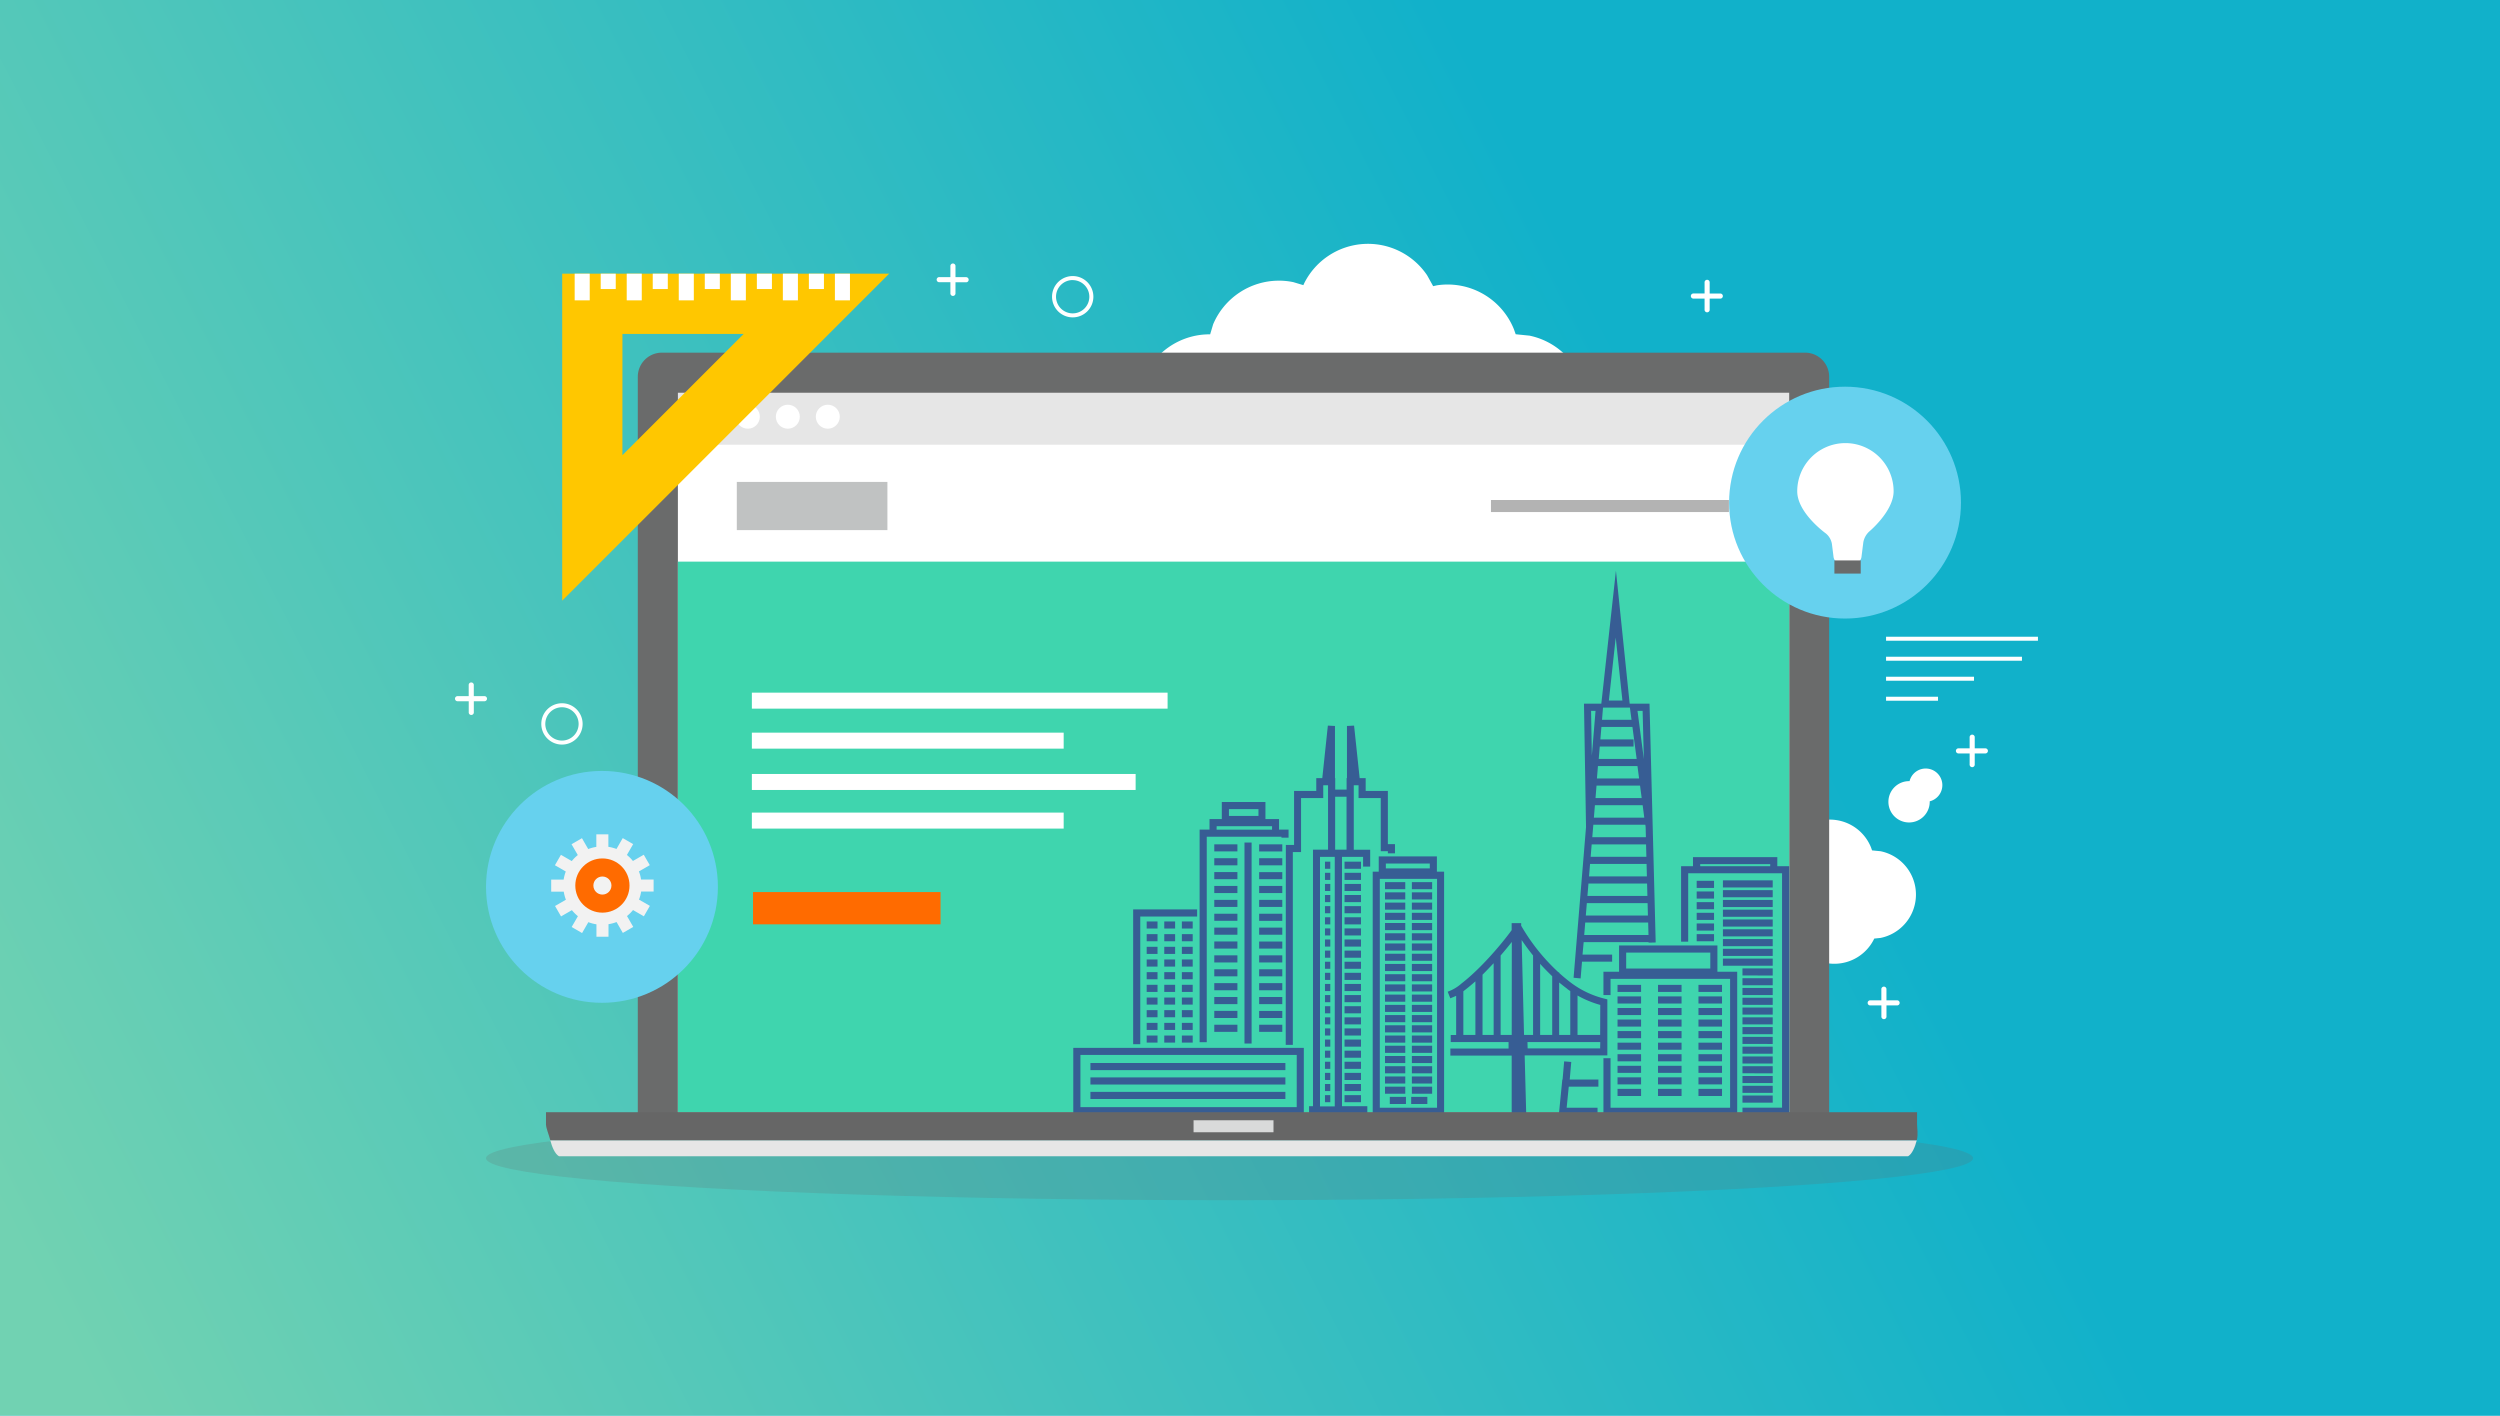 <svg xmlns="http://www.w3.org/2000/svg" viewBox="0 0 830 470"><defs><linearGradient id="linear-gradient" x1="18.621" y1="-1667.621" x2="560.661" y2="-1390.541" gradientTransform="matrix(1 0 0 -1 0 -1230)" gradientUnits="userSpaceOnUse"><stop offset="0" stop-color="#b9e793"/><stop offset="1" stop-color="#1cb1bb"/></linearGradient></defs><g id="websites"><path fill="#00b3e3" d="M0 0h830v470H0z"/><path opacity=".61" fill="url(#linear-gradient)" style="isolation:isolate" d="M0 0h830v470H0z"/><path d="M451.92 180.09a23.69 23.69 0 0 1-19.65-10.44l-.77-1.25-.72.34a23.69 23.69 0 0 1-28.86-8.58l-1.14-1.88-4.19-.43a23.69 23.69 0 0 1 4.78-46.85h.4l1-3.35a23.72 23.72 0 0 1 21.83-14.47 23.09 23.09 0 0 1 4.78.49l3.33 1 .37-.8a23.68 23.68 0 0 1 40.73-2.47l2 3.61 1.23-.28a23.73 23.73 0 0 1 25.59 14.6l.58 1.64 4.56.46a23.7 23.7 0 0 1 0 46.42l-3.43.35-.15.33a23.72 23.72 0 0 1-30.45 11.31L472 169l-.41.67a23.67 23.67 0 0 1-19.67 10.42zm137.76 145.2a14.68 14.68 0 0 1-12.18-6.47l-.5-.82-.45.21a14.69 14.69 0 0 1-17.89-5.32l-.71-1.17-2.59-.26a14.68 14.68 0 0 1 3-29.07h.25l.64-2.08a14.7 14.7 0 0 1 13.53-9 14.31 14.31 0 0 1 3 .3l2.07.64.23-.5a14.68 14.68 0 0 1 25.25-1.53l1.22 2.24.76-.18a14.71 14.71 0 0 1 15.86 9.05l.36 1 2.83.28a14.69 14.69 0 0 1 0 28.78l-2.12.22-.09.21a14.7 14.7 0 0 1-18.87 7l-1.11-.53-.25.41a14.67 14.67 0 0 1-12.24 6.59zm36.49-113.89h50.43v1.33h-50.43zm0 6.64h45.12v1.33h-45.12zm0 6.63h29.2V226h-29.2zm0 6.64h17.25v1.33h-17.25zm33.06 17.14h-3.62v-3.61a.85.85 0 1 0-1.69 0v3.61h-3.62a.85.85 0 1 0 0 1.69h3.62v3.62a.85.85 0 1 0 1.69 0v-3.62h3.62a.85.85 0 0 0 0-1.69zm-88-151h-3.62v-3.62a.85.85 0 1 0-1.69 0v3.61h-3.62a.85.85 0 1 0 0 1.69h3.62v3.62a.85.85 0 1 0 1.69 0v-3.61h3.62a.85.85 0 0 0 0-1.69zM320.84 92h-3.62v-3.58a.85.85 0 1 0-1.69 0V92h-3.62a.85.85 0 1 0 0 1.69h3.62v3.62a.85.85 0 1 0 1.69 0v-3.59h3.62a.85.85 0 0 0 0-1.69zM160.92 231.12h-3.62v-3.61a.85.85 0 1 0-1.69 0v3.61H152a.85.85 0 1 0 0 1.69h3.62v3.62a.85.85 0 1 0 1.69 0v-3.62h3.62a.85.85 0 0 0 0-1.69zm469 101h-3.62v-3.62a.85.85 0 1 0-1.69 0v3.61H621a.85.85 0 1 0 0 1.69h3.62v3.62a.85.85 0 1 0 1.69 0v-3.62h3.62a.85.85 0 0 0 0-1.69zM186.57 247.2a6.86 6.86 0 1 1 6.86-6.86 6.86 6.86 0 0 1-6.86 6.86zm0-12.39a5.53 5.53 0 1 0 5.53 5.53 5.54 5.54 0 0 0-5.53-5.53zm447.24 38.25a6.86 6.86 0 1 1 6.86-6.86 6.87 6.87 0 0 1-6.86 6.86zm0-12.39a5.525 5.525 0 1 1 0 .01zm-277.68-155.3a6.86 6.86 0 1 1 6.87-6.86 6.86 6.86 0 0 1-6.87 6.86zm0-12.39a5.53 5.53 0 1 0 5.53 5.53 5.54 5.54 0 0 0-5.53-5.51z" fill="#fff"/><ellipse cx="408.21" cy="384.54" rx="246.85" ry="13.93" fill="#65696d" opacity=".2" style="isolation:isolate"/><path d="M607.28 125.08a8 8 0 0 0-8-8H219.75a8 8 0 0 0-8 8V370.6h395.53z" fill="#6a6b6b"/><path fill="#fff" d="M225.06 146.32h368.95v222.96H225.06z"/><path fill="#e6e6e6" d="M225.06 130.39h368.95v17.25H225.06z"/><circle cx="274.83" cy="138.35" r="3.98" fill="#fff"/><circle cx="261.56" cy="138.35" r="3.98" fill="#fff"/><circle cx="248.29" cy="138.35" r="3.98" fill="#fff"/><path fill="#3fd5ae" d="M225.06 186.46h368.95v182.82H225.06z"/><path fill="#c0c2c2" d="M244.62 160h50v16h-50z"/><path fill="#b3b3b3" d="M495 166h79v4h-79z"/><path fill="#ff6b00" d="M250 296.16h62.26v10.71H250z"/><path fill="#fff" d="M249.62 229.96h138.02v5.31H249.62zm0 27h127.41v5.31H249.62zm0-13.72h103.52v5.31H249.62zm0 26.54h103.52v5.31H249.62z"/><circle cx="612.55" cy="166.87" r="38.49" fill="#66d1ee"/><path d="M628.68 163.11a16 16 0 0 0-32 0c0 7.2 9.51 14 9.51 14a5.74 5.74 0 0 1 2 3.44l.55 4.39a2.55 2.55 0 0 0 2.46 2.17h4.37A2.55 2.55 0 0 0 618 185l.62-4.95a6.4 6.4 0 0 1 1.95-3.57s8.11-6.74 8.11-13.37z" fill="#fff"/><path fill="#6a6b6b" d="M609.02 186.06h8.74v4.37h-8.74z"/><path d="M186.65 90.86v108.56L295.2 90.86zm20 20h40.25l-40.26 40.26z" fill="#ffc700"/><path fill="#fff" d="M190.79 90.86h5v8.859h-5zm8.64 0h5v5.1h-5zm8.64 0h5v8.859h-5zm8.64 0h5v5.1h-5zm8.64 0h5v8.859h-5zm8.64 0h5v5.1h-5zm8.64 0h5v8.859h-5zm8.65 0h5v5.1h-5zm8.63 0h5v8.859h-5zm8.64 0h5v5.1h-5zm8.64 0h5v8.859h-5z"/><circle cx="199.85" cy="294.44" r="38.49" fill="#66d1ee"/><path d="M217 296v-4h-4.17a11.82 11.82 0 0 0-.71-2.69l3.61-2.08-2-3.46-3.6 2.08a13 13 0 0 0-2-2l2.08-3.6-3.46-2-2.08 3.61a12.89 12.89 0 0 0-2.69-.71V277h-4v4.17a12.89 12.89 0 0 0-2.69.72l-2.08-3.61-3.46 2 2.08 3.6a13 13 0 0 0-2 2l-3.6-2.08-2 3.46 3.61 2.08a12.92 12.92 0 0 0-.71 2.69H183v4h4.17a12.871 12.871 0 0 0 .71 2.68l-3.61 2.08 2 3.46 3.6-2.08a13 13 0 0 0 2 2l-2.08 3.6 3.46 2 2.08-3.61a12.86 12.86 0 0 0 2.69.71V311h4v-4.17a12.889 12.889 0 0 0 2.68-.71l2.08 3.61 3.46-2-2.08-3.6a13 13 0 0 0 2-2l3.6 2.08 2-3.46-3.61-2.08a12.86 12.86 0 0 0 .71-2.69z" fill="#f2f2f2"/><circle cx="200" cy="294" r="9" fill="#ff6b00"/><circle cx="200" cy="294" r="3" fill="#f2f2f2"/><path fill="#375d94" d="M378.57 304.284h18.88v-2.36h-21.24v44.75h2.36v-42.39zm171.12 8.616l-2.05-79.29h-6.59l-4.56-44.15-4.85 44.15h-5.76l.68 41-4.13 50 2.34.23.46-5.56h10v-2.36h-9.83l.38-4.14h21.55v.18zm-3.34-38.35l.09 3.39h-17.8l.26-3.12.01-.09.08-.92h17.26zm-17.18-3.09l.34-4.13h15.85l.54 4.13zm16.18-35.45l.41 16-2.11-16zm-8.93-24.34l2.22 20.9h-4.49zm-4.22 23.25h8.93l.53 4.05h-9.79zm-1.08 12.92h11.22v-2.36l-11.01-.01.34-4.13h10.3l1.4 10.63h-12.59zm-.6 6.49h13.12l.54 4.13h-14zm13.98 6.5l.54 4.13h-15.33l.34-4.13zm-14.78-24.82l-1.23 14.88-.25-14.88zm-1.28 44.32h18.05l.11 4.13h-18.5zm-.54 6.5h18.76l.11 4.13h-19.21zm-.53 6.5h19.46l.11 4.13h-19.91zm-.54 6.5H547l.11 4.13h-20.62zm-.87 10.59l.34-4.13h20.89l.11 4.13zm-6.66 41.954l-.52 6.03h-.09l-1.16 11.73h12.85v-2.36h-10.25l.7-7.01h9.84v-2.36h-.44v-.01h-9.08l.51-5.82-2.36-.2zm70.77-67.8h-28v3h-3.95v25.06h2.36v-22.7h31.16v77.82H578.5v2.35h15.51v-82.52h-3.94zm-2.36 3h-23.24v-.67h23.24z"/><path d="M533.64 331.794l-.89-.23a30.93 30.93 0 0 1-11-5.15c-1.46-1.1-2.83-2.24-4.1-3.39v-.22h-.24a65.431 65.431 0 0 1-12.38-15.47v-.86h-3.16v2.34c-3.39 4.66-10.15 12.65-16.55 17.63l-.09.07a14.129 14.129 0 0 1-4.6 2.73l.87 2.2c.8-.34 1.41-.57 1.94-.83v13h-1.8v2.36h19.2v2.13h-19.32v2.36h20.36V370.1h4.83l-.52-19.71h27.45zM489.83 343.6h-4v-14.5l.89-.69.11-.09c1-.79 2-1.63 3-2.51zm6.06 0h-3.69v-20c1.23-1.23 2.44-2.5 3.64-3.77h.05zm6 0h-3.68v-26.38c1.4-1.62 2.66-3.15 3.71-4.49zm21.85-13.08a34.162 34.162 0 0 0 7.55 3.12l-.04 9.96h-7.51zm-6.1-4.33c.9.72 1.8 1.44 2.73 2.14h-.04c.33.25.67.48 1 .72v14.55h-3.69zm-6.31-6.19q1.815 2.01 3.99 4.1l.01-.02v19.52h-4zm-5.35 23.6l-.79-31.5c.98 1.43 2.24 3.2 3.79 5.12v26.38zm25.27 4.46h-24.07l-.06-2.1h24.17z" fill="#375d94"/><path d="M537.53 322.624h-5.19v7.74h2.36v-5.38h39.69v42.79H534.7v-16.45h-2.36V370.1h44.41v-47.48h-6.57v-8.73h-32.65zm2.36-6.36h27.93v5.3h-27.93zm-113.03 30.63h2.36v-64h2.73v-17.94h7.37V260.7h1.59v21.4h-5v85.15h-1.3v2.36h19.34v-2.36h-8.41v-82.78h7v3.23h2.36v-5.6h-5.45v-21.4h1.59v4.26h7.37v17.64h2.36v.71h2.36v-3.07h-2.36v-17.65h-7.37v-4.26h-2l-1.85-17.43-2.36.12v17.3h-.12v3.82h-3.78v-3.82h-.08v-17.3l-2.36-.12-1.85 17.434h-2v4.26h-7.37v17.93h-2.73zm20.19-82.37V282.1h-3.78v-17.58zm-3.91 20v82.79h-4.9v-82.84h4.9z" fill="#375d94"/><path d="M432.87 347.884h-76.54v22h76.54zm-2.36 19.69H358.7v-17.33h71.82zm27.23-83.25v5.07h-2V370.1h23.7v-80.71h-2.39v-5.07zm2.36 2.36h14.59v1.63H460.1zm17 81.09h-19v-76h19zm-96.4-61.85h3.6v2.36h-3.6zm5.84 0h3.6v2.36h-3.6zm5.84 0h3.6v2.36h-3.6zm-11.68 4.21h3.6v2.36h-3.6zm5.84 0h3.6v2.36h-3.6zm5.84 0h3.6v2.36h-3.6zm-11.68 4.21h3.6v2.36h-3.6zm5.84 0h3.6v2.36h-3.6zm5.84 0h3.6v2.36h-3.6zm-11.68 4.21h3.6v2.36h-3.6zm5.84 0h3.6v2.36h-3.6zm5.84 0h3.6v2.36h-3.6zm-11.68 4.2h3.6v2.36h-3.6zm5.84 0h3.6v2.36h-3.6zm5.84 0h3.6v2.36h-3.6zm-11.68 4.21h3.6v2.36h-3.6zm5.84 0h3.6v2.36h-3.6zm5.84 0h3.6v2.36h-3.6zm-11.68 4.21h3.6v2.36h-3.6zm5.84 0h3.6v2.36h-3.6zm5.84 0h3.6v2.36h-3.6zm-11.68 4.2h3.6v2.36h-3.6zm5.84 0h3.6v2.36h-3.6zm5.84 0h3.6v2.36h-3.6zm-11.68 4.21h3.6v2.36h-3.6zm5.84 0h3.6v2.36h-3.6zm5.84 0h3.6v2.36h-3.6zm-11.68 4.21h3.6v2.36h-3.6zm5.84 0h3.6v2.36h-3.6zm5.84 0h3.6v2.36h-3.6z" fill="#375d94"/><path fill="#375d94" d="M362.02 352.914h64.73v2.36h-64.73zm0 4.79h64.73v2.36h-64.73zm0 4.8h64.73v2.36h-64.73zm62.62-87.07v-3.5h-4.51v-5.66h-14.49v5.66h-4.08v3.5h-3.29V346h2.37v-68.2h24.8v.3h2.36v-2.67zm-16.63-6.79h9.8v2.25h-9.8zm14.31 6.8h-18.41l.02-1.14h18.39z"/><path fill="#375d94" d="M413.17 279.724h2.36v66.72h-2.36zm-10.03.59h7.68v2.36h-7.68zm0 4.61h7.68v2.36h-7.68zm0 4.61h7.68v2.36h-7.68zm0 4.6h7.68v2.36h-7.68zm0 4.61h7.68v2.36h-7.68zm0 4.61h7.68v2.36h-7.68zm0 4.61h7.68v2.36h-7.68zm0 4.61h7.68v2.36h-7.68zm0 4.6h7.68v2.36h-7.68zm0 4.61h7.68v2.36h-7.68zm0 4.61h7.68v2.36h-7.68zm0 4.61h7.68v2.36h-7.68zm0 4.61h7.68v2.36h-7.68zm0 4.6h7.68v2.36h-7.68zm14.9-59.9h7.68v2.36h-7.68zm0 4.61h7.68v2.36h-7.68zm0 4.61h7.68v2.36h-7.68zm0 4.6h7.68v2.36h-7.68zm0 4.61h7.68v2.36h-7.68zm0 4.61h7.68v2.36h-7.68zm0 4.61h7.68v2.36h-7.68zm0 4.61h7.68v2.36h-7.68zm0 4.6h7.68v2.36h-7.68zm0 4.61h7.68v2.36h-7.68zm0 4.61h7.68v2.36h-7.68zm0 4.61h7.68v2.36h-7.68zm0 4.61h7.68v2.36h-7.68zm0 4.6h7.68v2.36h-7.68zm21.85-54.14h1.77v2.36h-1.77zm6.5 0h5.46v2.36h-5.46zm-6.5 3.69h1.77v2.36h-1.77zm6.5 0h5.46v2.36h-5.46zm-6.5 3.69h1.77v2.36h-1.77zm6.5 0h5.46v2.36h-5.46zm-6.5 3.69h1.77v2.36h-1.77zm6.5 0h5.46v2.36h-5.46zm-6.5 3.69h1.77v2.36h-1.77zm6.5 0h5.46v2.36h-5.46zm-6.5 3.69h1.77v2.36h-1.77zm6.5 0h5.46v2.36h-5.46zm-6.5 3.69h1.77v2.36h-1.77zm6.5 0h5.46v2.36h-5.46zm-6.5 3.69h1.77v2.36h-1.77zm6.5 0h5.46v2.36h-5.46zm-6.5 3.69h1.77v2.36h-1.77zm6.5 0h5.46v2.36h-5.46zm-6.5 3.69h1.77v2.36h-1.77zm6.5 0h5.46v2.36h-5.46zm-6.5 3.69h1.77v2.36h-1.77zm6.5 0h5.46v2.36h-5.46zm-6.5 3.69h1.77v2.36h-1.77zm6.5 0h5.46v2.36h-5.46zm-6.5 3.7h1.77v2.36h-1.77zm6.5 0h5.46v2.36h-5.46zm-6.5 3.69h1.77v2.36h-1.77zm6.5 0h5.46v2.36h-5.46zm-6.5 3.69h1.77v2.36h-1.77zm6.5 0h5.46v2.36h-5.46zm-6.5 3.69h1.77v2.36h-1.77zm6.5 0h5.46v2.36h-5.46zm-6.5 3.69h1.77v2.36h-1.77zm6.5 0h5.46v2.36h-5.46zm-6.5 3.69h1.77v2.36h-1.77zm6.5 0h5.46v2.36h-5.46zm-6.5 3.69h1.77v2.36h-1.77zm6.5 0h5.46v2.36h-5.46zm-6.5 3.69h1.77v2.36h-1.77zm6.5 0h5.46v2.36h-5.46zm-6.5 3.69h1.77v2.36h-1.77zm6.5 0h5.46v2.36h-5.46zm-6.5 3.69h1.77v2.36h-1.77zm6.5 0h5.46v2.36h-5.46zm13.43-70.71h6.73v2.36h-6.73zm8.92 0h6.73v2.36h-6.73zm-8.92 3.4h6.73v2.36h-6.73zm8.92 0h6.73v2.36h-6.73zm-8.92 3.39h6.73v2.36h-6.73zm8.92 0h6.73v2.36h-6.73zm-8.92 3.4h6.73v2.36h-6.73zm8.92 0h6.73v2.36h-6.73zm-8.92 3.39h6.73v2.36h-6.73zm8.92 0h6.73v2.36h-6.73zm-8.92 3.4h6.73v2.36h-6.73zm8.92 0h6.73v2.36h-6.73zm-8.92 3.39h6.73v2.36h-6.73zm8.92 0h6.73v2.36h-6.73zm-8.92 3.4h6.73v2.36h-6.73zm8.92 0h6.73v2.36h-6.73zm-8.92 3.39h6.73v2.36h-6.73zm8.92 0h6.73v2.36h-6.73zm-8.92 3.4h6.73v2.36h-6.73zm8.92 0h6.73v2.36h-6.73zm-8.92 3.39h6.73v2.36h-6.73zm8.92 0h6.73v2.36h-6.73zm-8.92 3.4h6.73v2.36h-6.73zm8.92 0h6.73v2.36h-6.73zm-8.92 3.39h6.73v2.36h-6.73zm8.92 0h6.73v2.36h-6.73zm-8.92 3.4h6.73v2.36h-6.73zm8.92 0h6.73v2.36h-6.73zm-8.92 3.39h6.73v2.36h-6.73zm8.92 0h6.73v2.36h-6.73zm-8.92 3.4h6.73v2.36h-6.73zm8.92 0h6.73v2.36h-6.73zm-8.92 3.39h6.73v2.36h-6.73zm8.92 0h6.73v2.36h-6.73zm-8.92 3.4h6.73v2.36h-6.73zm8.92 0h6.73v2.36h-6.73zm-8.92 3.39h6.73v2.36h-6.73zm8.92 0h6.73v2.36h-6.73zm-8.92 3.4h6.73v2.36h-6.73zm8.92 0h6.73v2.36h-6.73zm-8.92 3.39h6.73v2.36h-6.73zm8.92 0h6.73v2.36h-6.73zm-7.33 3.4h5.37v2.36h-5.37zm7.1 0h5.37v2.36h-5.37zm68.51-37.2h7.82v2.36h-7.82zm0 3.84h7.82v2.36h-7.82zm0 3.84h7.82v2.36h-7.82zm0 3.83h7.82v2.36h-7.82zm0 3.84h7.82v2.36h-7.82zm0 3.84h7.82v2.36h-7.82zm0 3.84h7.82v2.36h-7.82zm0 3.84h7.82v2.36h-7.82zm0 3.83h7.82v2.36h-7.82zm0 3.84h7.82v2.36h-7.82zm13.44-34.54h7.82v2.36h-7.82zm0 3.84h7.82v2.36h-7.82zm0 3.84h7.82v2.36h-7.82zm0 3.83h7.82v2.36h-7.82zm0 3.84h7.82v2.36h-7.82zm0 3.84h7.82v2.36h-7.82zm0 3.84h7.82v2.36h-7.82zm0 3.84h7.82v2.36h-7.82zm0 3.83h7.82v2.36h-7.82zm0 3.84h7.82v2.36h-7.82zm13.43-34.54h7.82v2.36h-7.82zm0 3.84h7.82v2.36h-7.82zm0 3.84h7.82v2.36h-7.82zm0 3.83h7.82v2.36h-7.82zm0 3.84h7.82v2.36h-7.82zm0 3.84h7.82v2.36h-7.82zm0 3.84h7.82v2.36h-7.82zm0 3.84h7.82v2.36h-7.82zm0 3.83h7.82v2.36h-7.82zm0 3.84h7.82v2.36h-7.82zm-.59-69.08h5.76v2.36h-5.76zm0 3.54h5.76v2.36h-5.76zm0 3.54h5.76v2.36h-5.76zm0 3.55h5.76v2.36h-5.76zm0 3.54h5.76v2.36h-5.76zm0 3.54h5.76v2.36h-5.76zm8.71-17.86h16.53v2.36h-16.53zm0 3.25h16.53v2.36h-16.53zm0 3.25h16.53v2.36h-16.53zm0 3.24h16.53v2.36h-16.53zm0 3.25h16.53v2.36h-16.53zm0 3.25h16.53v2.36h-16.53zm0 3.25h16.53v2.36h-16.53zm0 3.24h16.53v2.36h-16.53zm0 3.25h16.53v2.36h-16.53zm6.49 3.25h10.04v2.36H578.5zm0 3.25h10.04v2.36H578.5zm0 3.24h10.04v2.36H578.5zm0 3.25h10.04v2.36H578.5zm0 3.25h10.04v2.36H578.5zm0 3.25h10.04v2.36H578.5zm0 3.24h10.04v2.36H578.5zm0 3.25h10.04v2.36H578.5zm0 3.25h10.04v2.36H578.5zm0 3.25h10.04v2.36H578.5zm0 3.24h10.04v2.36H578.5zm0 3.25h10.04v2.36H578.5zm0 3.25h10.04v2.36H578.5zm0 3.25h10.04v2.36H578.5z"/><path d="M182.69 378.57c.6 2.32 1.56 4.54 2.9 5.31h447.9c1.33-.77 2.28-3 2.88-5.31z" fill="#e6e6e6"/><path d="M636.47 373.26v-4h-455.2v4c0 1.28.92 3.33 1.44 5.31h453.67c.51-1.98.09-4.03.09-5.31z" fill="#666"/><path fill="#d9dada" d="M396.26 371.93h26.54v3.98h-26.54z"/></g></svg>